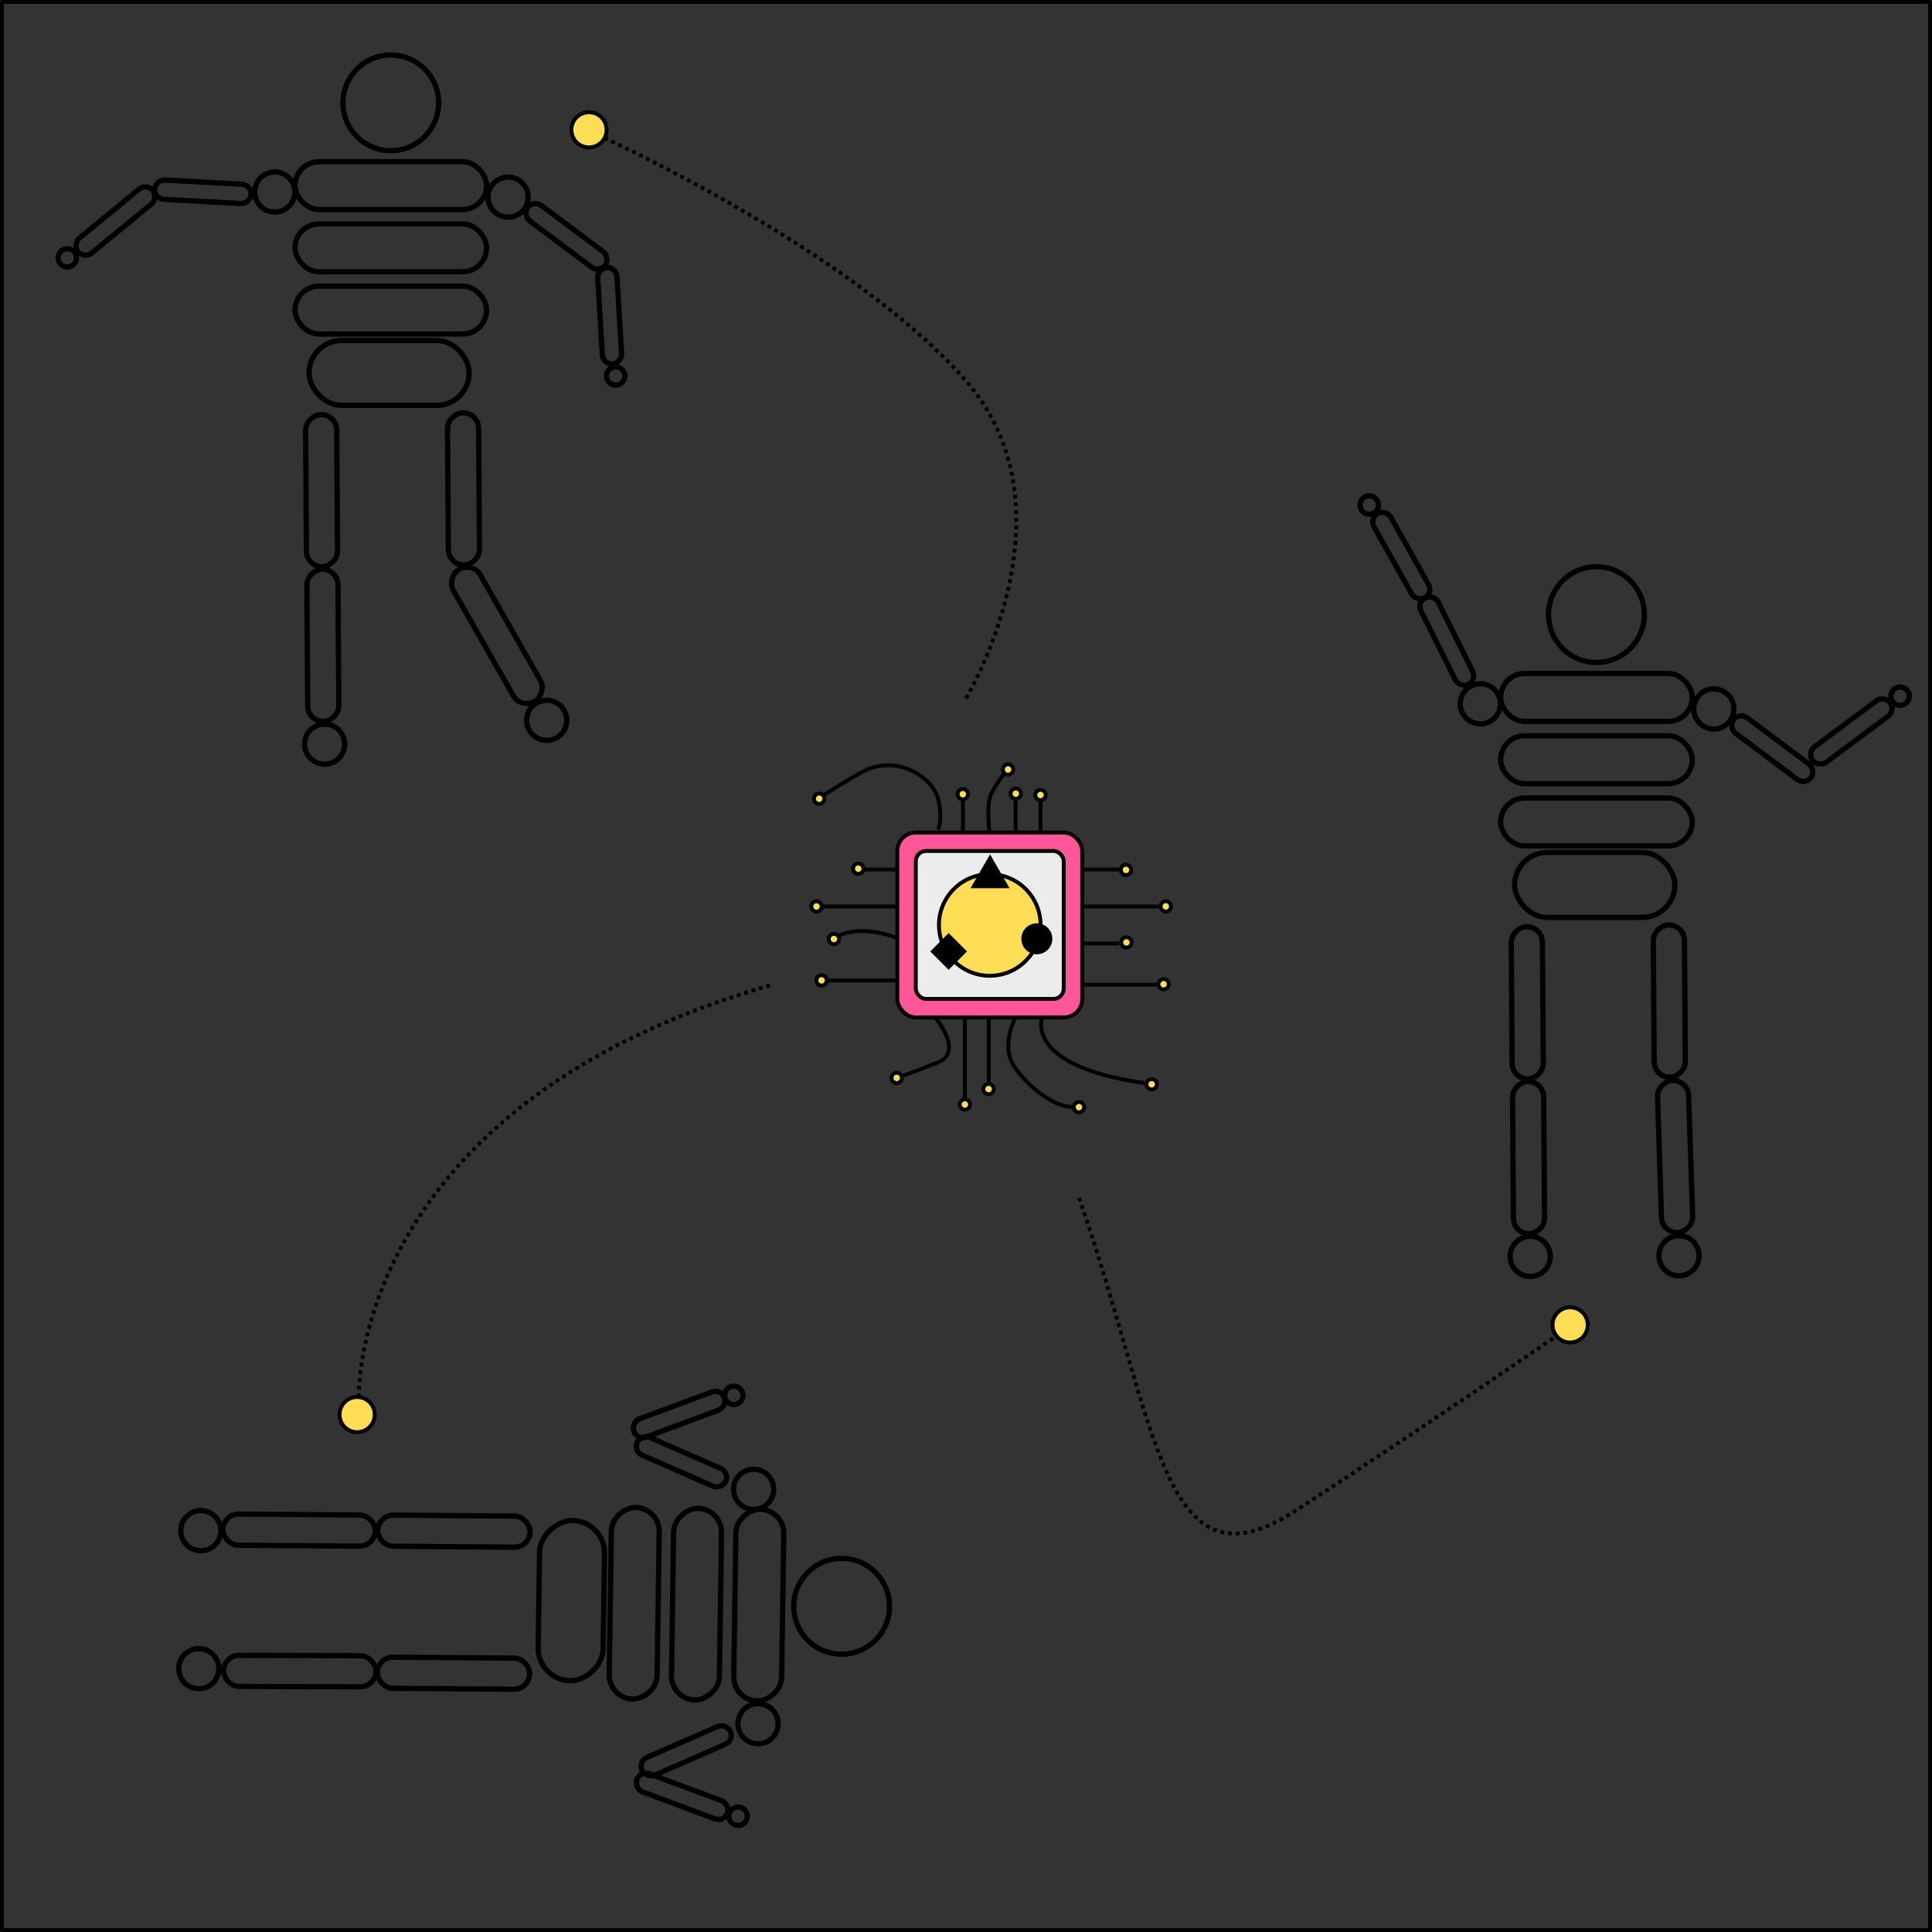 <?xml version="1.0" encoding="UTF-8"?>
<svg width="500" height="500" version="1.1" viewBox="0 0 500 500" xmlns="http://www.w3.org/2000/svg" xmlns:cc="http://creativecommons.org/ns#" xmlns:dc="http://purl.org/dc/elements/1.1/" xmlns:osb="http://www.openswatchbook.org/uri/2009/osb" xmlns:rdf="http://www.w3.org/1999/02/22-rdf-syntax-ns#">
 <rect x="0" y="0" width="500" height="500" fill="#333333" stroke="none"/>
 <g stroke="#000">
  <g transform="matrix(.454 0 0 .454 -13.237 -23.343)" fill="none" stroke-linejoin="round" stroke-width="3">
   <ellipse cx="251.93" cy="110.04" rx="27.289" ry="27.283"/>
   <rect x="197.35" y="143.58" width="109.16" height="27.283" ry="13.641"/>
   <rect x="197.35" y="179.05" width="109.16" height="27.283" ry="13.641"/>
   <rect x="197.35" y="214.52" width="109.16" height="27.283" ry="13.641"/>
   <rect x="205.33" y="245.5" width="91.259" height="37.027" ry="18.513"/>
   <ellipse cx="318.78" cy="163.78" rx="11.439" ry="11.436"/>
   <rect transform="matrix(.801 .599 -.6 .8 0 0)" x="365.71" y="-67.285" width="55.08" height="11.011" ry="5.506" opacity=".999"/>
   <ellipse cx="380.11" cy="265.75" rx="5.236" ry="5.235"/>
   <rect transform="matrix(.06 .998 -.998 .059 0 0)" x="225.78" y="-367.72" width="55.072" height="11.013" ry="5.506" opacity=".999"/>
   <rect transform="matrix(.007 1 -1 .005 0 0)" x="288.76" y="-219.01" width="86.767" height="17.73" ry="8.865" opacity=".999"/>
   <rect transform="matrix(.007 1 -1 .005 0 0)" x="376.95" y="-219.11" width="86.767" height="17.73" ry="8.865" opacity=".999"/>
   <ellipse cx="214.19" cy="475.61" rx="11.439" ry="11.436"/>
   <rect transform="matrix(.007 1 -1 .005 0 0)" x="288.2" y="-299.91" width="86.767" height="17.73" ry="8.865" opacity=".999"/>
   <rect transform="matrix(.495 .869 -.87 .493 0 0)" x="470.42" y="-75.588" width="86.772" height="17.729" ry="8.865" opacity=".999"/>
   <ellipse transform="matrix(.872 -.489 .489 .872 0 0)" cx="71.289" cy="569.82" rx="11.438" ry="11.437"/>
   <ellipse transform="scale(-1,1)" cx="-185.81" cy="160.86" rx="11.439" ry="11.436"/>
   <rect transform="matrix(-.999 -.054 -.053 .999 0 0)" x="-180.58" y="147.13" width="55.085" height="11.01" ry="5.505" opacity=".999"/>
   <ellipse transform="matrix(-.68 -.733 -.733 .68 0 0)" cx="-191.4" cy="85.455" rx="5.236" ry="5.236"/>
   <rect transform="matrix(-.773 .634 .636 .772 0 0)" x="12.01" y="191.85" width="55.08" height="11.011" ry="5.506" opacity=".999"/>
  </g>
  <rect x=".5" y=".5" width="499" height="499" fill="none" stroke-linejoin="round"/>
  <g>
   <g fill="#fd5" fill-rule="evenodd" stroke-linejoin="round">
    <circle cx="298.05" cy="280.61" r="1.338"/>
    <circle cx="301.13" cy="254.72" r="1.338"/>
    <circle cx="291.51" cy="243.89" r="1.338"/>
    <circle cx="301.71" cy="234.57" r="1.338"/>
    <circle cx="291.4" cy="225.13" r="1.338"/>
   </g>
   <g fill="none">
    <path d="m249.21 216.07v-9.569"/>
    <path d="m269.28 216.07v-9.569"/>
    <path d="m262.84 216.07v-9.569"/>
    <path d="m256.15 216.07s-0.854-6.496 0-9.569c0.678-2.44 3.922-6.509 3.922-6.509"/>
   </g>
   <rect x="232.23" y="215.46" width="47.848" height="47.848" ry="4.786" fill="#f59"/>
   <rect x="237.01" y="220.24" width="38.277" height="38.277" ry="2.646" fill="#ececec"/>
   <g fill="none">
    <path d="m255.9 263.55v17.064"/>
    <path d="m280.07 225.03h9.569"/>
    <path d="m280.07 234.6h19.756"/>
    <path d="m280.07 244.17h9.569"/>
    <path d="m232.23 225.03h-9.569"/>
    <path d="m232.23 234.6h-20.472"/>
    <path d="m232.23 253.74h-18.242"/>
    <path d="m249.71 263.55v21.64"/>
    <path d="m242.77 214.73s1.338-2.676 0-8.028c-1.338-5.352-10.704-12.042-20.069-6.69-9.366 5.352-10.704 6.69-10.704 6.69"/>
   </g>
   <g>
    <circle cx="212" cy="206.71" r="1.338" fill="#fd5" fill-rule="evenodd" stroke-linejoin="round"/>
    <path d="m242.22 263.55s7.24 8.716 0.551 11.392-10.704 4.014-10.704 4.014" fill="none"/>
    <circle cx="232.07" cy="278.96" r="1.338" fill="#fd5" fill-rule="evenodd" stroke-linejoin="round"/>
    <circle cx="256.15" cy="239.38" r="13.15" fill="#fd5" fill-rule="evenodd" stroke-linejoin="round"/>
    <path d="m260.42 229.37h-8.383l4.191-7.26z"/>
    <circle cx="268.33" cy="242.96" r="3.511"/>
    <rect transform="rotate(-45)" x="-3.369" y="344.85" width="5.718" height="5.718"/>
   </g>
   <g fill="#fd5" fill-rule="evenodd" stroke-linejoin="round">
    <circle cx="249.18" cy="205.54" r="1.338"/>
    <circle cx="260.88" cy="199.14" r="1.338"/>
    <circle cx="222.12" cy="224.81" r="1.338"/>
    <circle cx="262.88" cy="205.4" r="1.338"/>
    <circle cx="269.28" cy="205.74" r="1.338"/>
    <circle cx="211.31" cy="234.59" r="1.338"/>
   </g>
   <path d="m232.11 242.74s-9.774-4.061-16.174 0.069" fill="none"/>
   <g fill="#fd5" fill-rule="evenodd" stroke-linejoin="round">
    <circle cx="215.82" cy="243.02" r="1.338"/>
    <circle cx="212.62" cy="253.72" r="1.338"/>
    <circle cx="249.71" cy="285.84" r="1.338"/>
    <circle cx="255.84" cy="281.85" r="1.338"/>
   </g>
   <path d="m262.74 263.46s-3.854 7.158-0.275 12.527c3.579 5.369 10.6 10.737 15.281 10.462" fill="none"/>
   <circle cx="279.24" cy="286.53" r="1.338" fill="#fd5" fill-rule="evenodd" stroke-linejoin="round"/>
   <g fill="none">
    <path d="m269.71 263.36s-4.867 12.459 26.477 16.937"/>
    <path d="m280.07 254.84h19.756"/>
    <g stroke-dasharray="1,1">
     <path d="m250 180.71s29.286-48.571 0-82.143c-29.286-33.571-93.571-62.857-93.571-62.857"/>
     <path d="m279.29 310c20.714 60 21.429 103.57 56.429 80.714 35-22.857 67.143-45 67.143-45"/>
     <path d="m199.29 255c-108.57 31.429-106.43 106.43-106.43 106.43"/>
    </g>
   </g>
   <g fill="#fd5" fill-rule="evenodd" stroke-linejoin="round">
    <circle cx="92.426" cy="366.1" r="4.552"/>
    <circle cx="406.35" cy="342.88" r="4.552"/>
    <circle cx="152.43" cy="33.599" r="4.552"/>
   </g>
  </g>
  <g transform="translate(10.102 35.355)" fill="none" stroke-linejoin="round" stroke-width="1.363">
   <ellipse cx="403.05" cy="123.7" rx="12.399" ry="12.396"/>
   <rect x="378.26" y="138.94" width="49.596" height="12.396" ry="6.198"/>
   <rect x="378.26" y="155.06" width="49.596" height="12.396" ry="6.198"/>
   <rect x="378.26" y="171.17" width="49.596" height="12.396" ry="6.198"/>
   <rect x="381.88" y="185.25" width="41.464" height="16.823" ry="8.412"/>
   <ellipse cx="433.43" cy="148.12" rx="5.197" ry="5.196"/>
   <rect transform="matrix(.801 .599 -.6 .8 0 0)" x="441.29" y="-144.28" width="25.026" height="5.003" ry="2.502" opacity=".999"/>
   <ellipse cx="481.65" cy="144.81" rx="2.379" ry="2.378"/>
   <rect transform="matrix(.802 -.597 .596 .803 0 0)" x="272.41" y="401.05" width="25.022" height="5.004" ry="2.502" opacity=".999"/>
   <rect transform="matrix(.007 1 -1 .005 0 0)" x="206.38" y="-387.6" width="39.423" height="8.056" ry="4.028" opacity=".999"/>
   <rect transform="matrix(.007 1 -1 .005 0 0)" x="246.45" y="-387.65" width="39.423" height="8.056" ry="4.028" opacity=".999"/>
   <ellipse cx="385.91" cy="289.8" rx="5.197" ry="5.196"/>
   <rect transform="matrix(.007 1 -1 .005 0 0)" x="206.12" y="-424.36" width="39.423" height="8.056" ry="4.028" opacity=".999"/>
   <rect transform="matrix(.033 .999 -1 .031 0 0)" x="257.36" y="-418.29" width="39.425" height="8.055" ry="4.028" opacity=".999"/>
   <ellipse transform="matrix(.872 -.489 .489 .872 0 0)" cx="228.59" cy="460.33" rx="5.197" ry="5.196"/>
   <ellipse transform="scale(-1,1)" cx="-373.01" cy="146.79" rx="5.197" ry="5.196"/>
   <rect transform="matrix(-.446 -.895 -.894 .447 0 0)" x="-292.22" y="-270.49" width="25.028" height="5.003" ry="2.501" opacity=".999"/>
   <ellipse transform="matrix(.301 -.953 -.953 -.302 0 0)" cx="13.119" cy="-357.08" rx="2.379" ry="2.379"/>
   <rect transform="matrix(-.489 -.872 -.871 .491 0 0)" x="-280.16" y="-257" width="25.026" height="5.003" ry="2.502" opacity=".999"/>
  </g>
  <g fill="none" stroke-linejoin="round" stroke-width="1.363">
   <ellipse transform="rotate(90.838)" cx="412.48" cy="-223.87" rx="12.399" ry="12.396"/>
   <rect transform="rotate(90.838)" x="387.68" y="-208.62" width="49.596" height="12.396" ry="6.198"/>
   <rect transform="rotate(90.838)" x="387.68" y="-192.51" width="49.596" height="12.396" ry="6.198"/>
   <rect transform="rotate(90.838)" x="387.68" y="-176.39" width="49.596" height="12.396" ry="6.198"/>
   <rect transform="rotate(90.838)" x="391.3" y="-162.32" width="41.464" height="16.823" ry="8.412"/>
   <rect transform="matrix(-1 -.008 .01 -1 0 0)" x="-141.14" y="-399.32" width="39.423" height="8.056" ry="4.028" opacity=".999"/>
   <rect transform="matrix(-1 -.008 .01 -1 0 0)" x="-101.07" y="-399.37" width="39.423" height="8.056" ry="4.028" opacity=".999"/>
   <ellipse transform="rotate(90.838)" cx="395.33" cy="-57.768" rx="5.197" ry="5.196"/>
   <rect transform="matrix(-1 -.008 .01 -1 0 0)" x="-141.39" y="-436.08" width="39.423" height="8.056" ry="4.028" opacity=".999"/>
   <rect transform="matrix(-1 -.003 .004 -1 0 0)" x="-99.019" y="-436.26" width="39.425" height="8.055" ry="4.028" opacity=".999"/>
   <ellipse transform="matrix(.476 .879 -.879 .476 0 0)" cx="404.4" cy="160.46" rx="5.197" ry="5.196"/>
   <ellipse transform="matrix(.015 -1 -1 -.015 0 0)" cx="-382.43" cy="-200.78" rx="5.197" ry="5.196"/>
   <rect transform="matrix(-.916 -.4 -.399 .917 0 0)" x="-325.32" y="273.61" width="25.028" height="5.003" ry="2.501" opacity=".999"/>
   <ellipse transform="matrix(.743 -.669 -.669 -.743 0 0)" cx="-100.53" cy="-395.51" rx="2.379" ry="2.379"/>
   <rect transform="matrix(.937 -.349 -.351 -.936 0 0)" x="23.52" y="-407.03" width="25.026" height="5.003" ry="2.502" opacity=".999"/>
   <ellipse transform="rotate(89.162)" cx="448.92" cy="-189.63" rx="5.197" ry="5.196"/>
   <rect transform="matrix(-.916 .4 -.399 -.917 0 0)" x="5.441" y="-488.79" width="25.028" height="5.003" ry="2.501" opacity=".999"/>
   <ellipse transform="matrix(.743 .669 -.669 .743 0 0)" cx="456.57" cy="221.54" rx="2.379" ry="2.379"/>
   <rect transform="matrix(.937 .349 -.351 .936 0 0)" x="316.06" y="371.66" width="25.026" height="5.003" ry="2.502" opacity=".999"/>
  </g>
 </g>
</svg>
